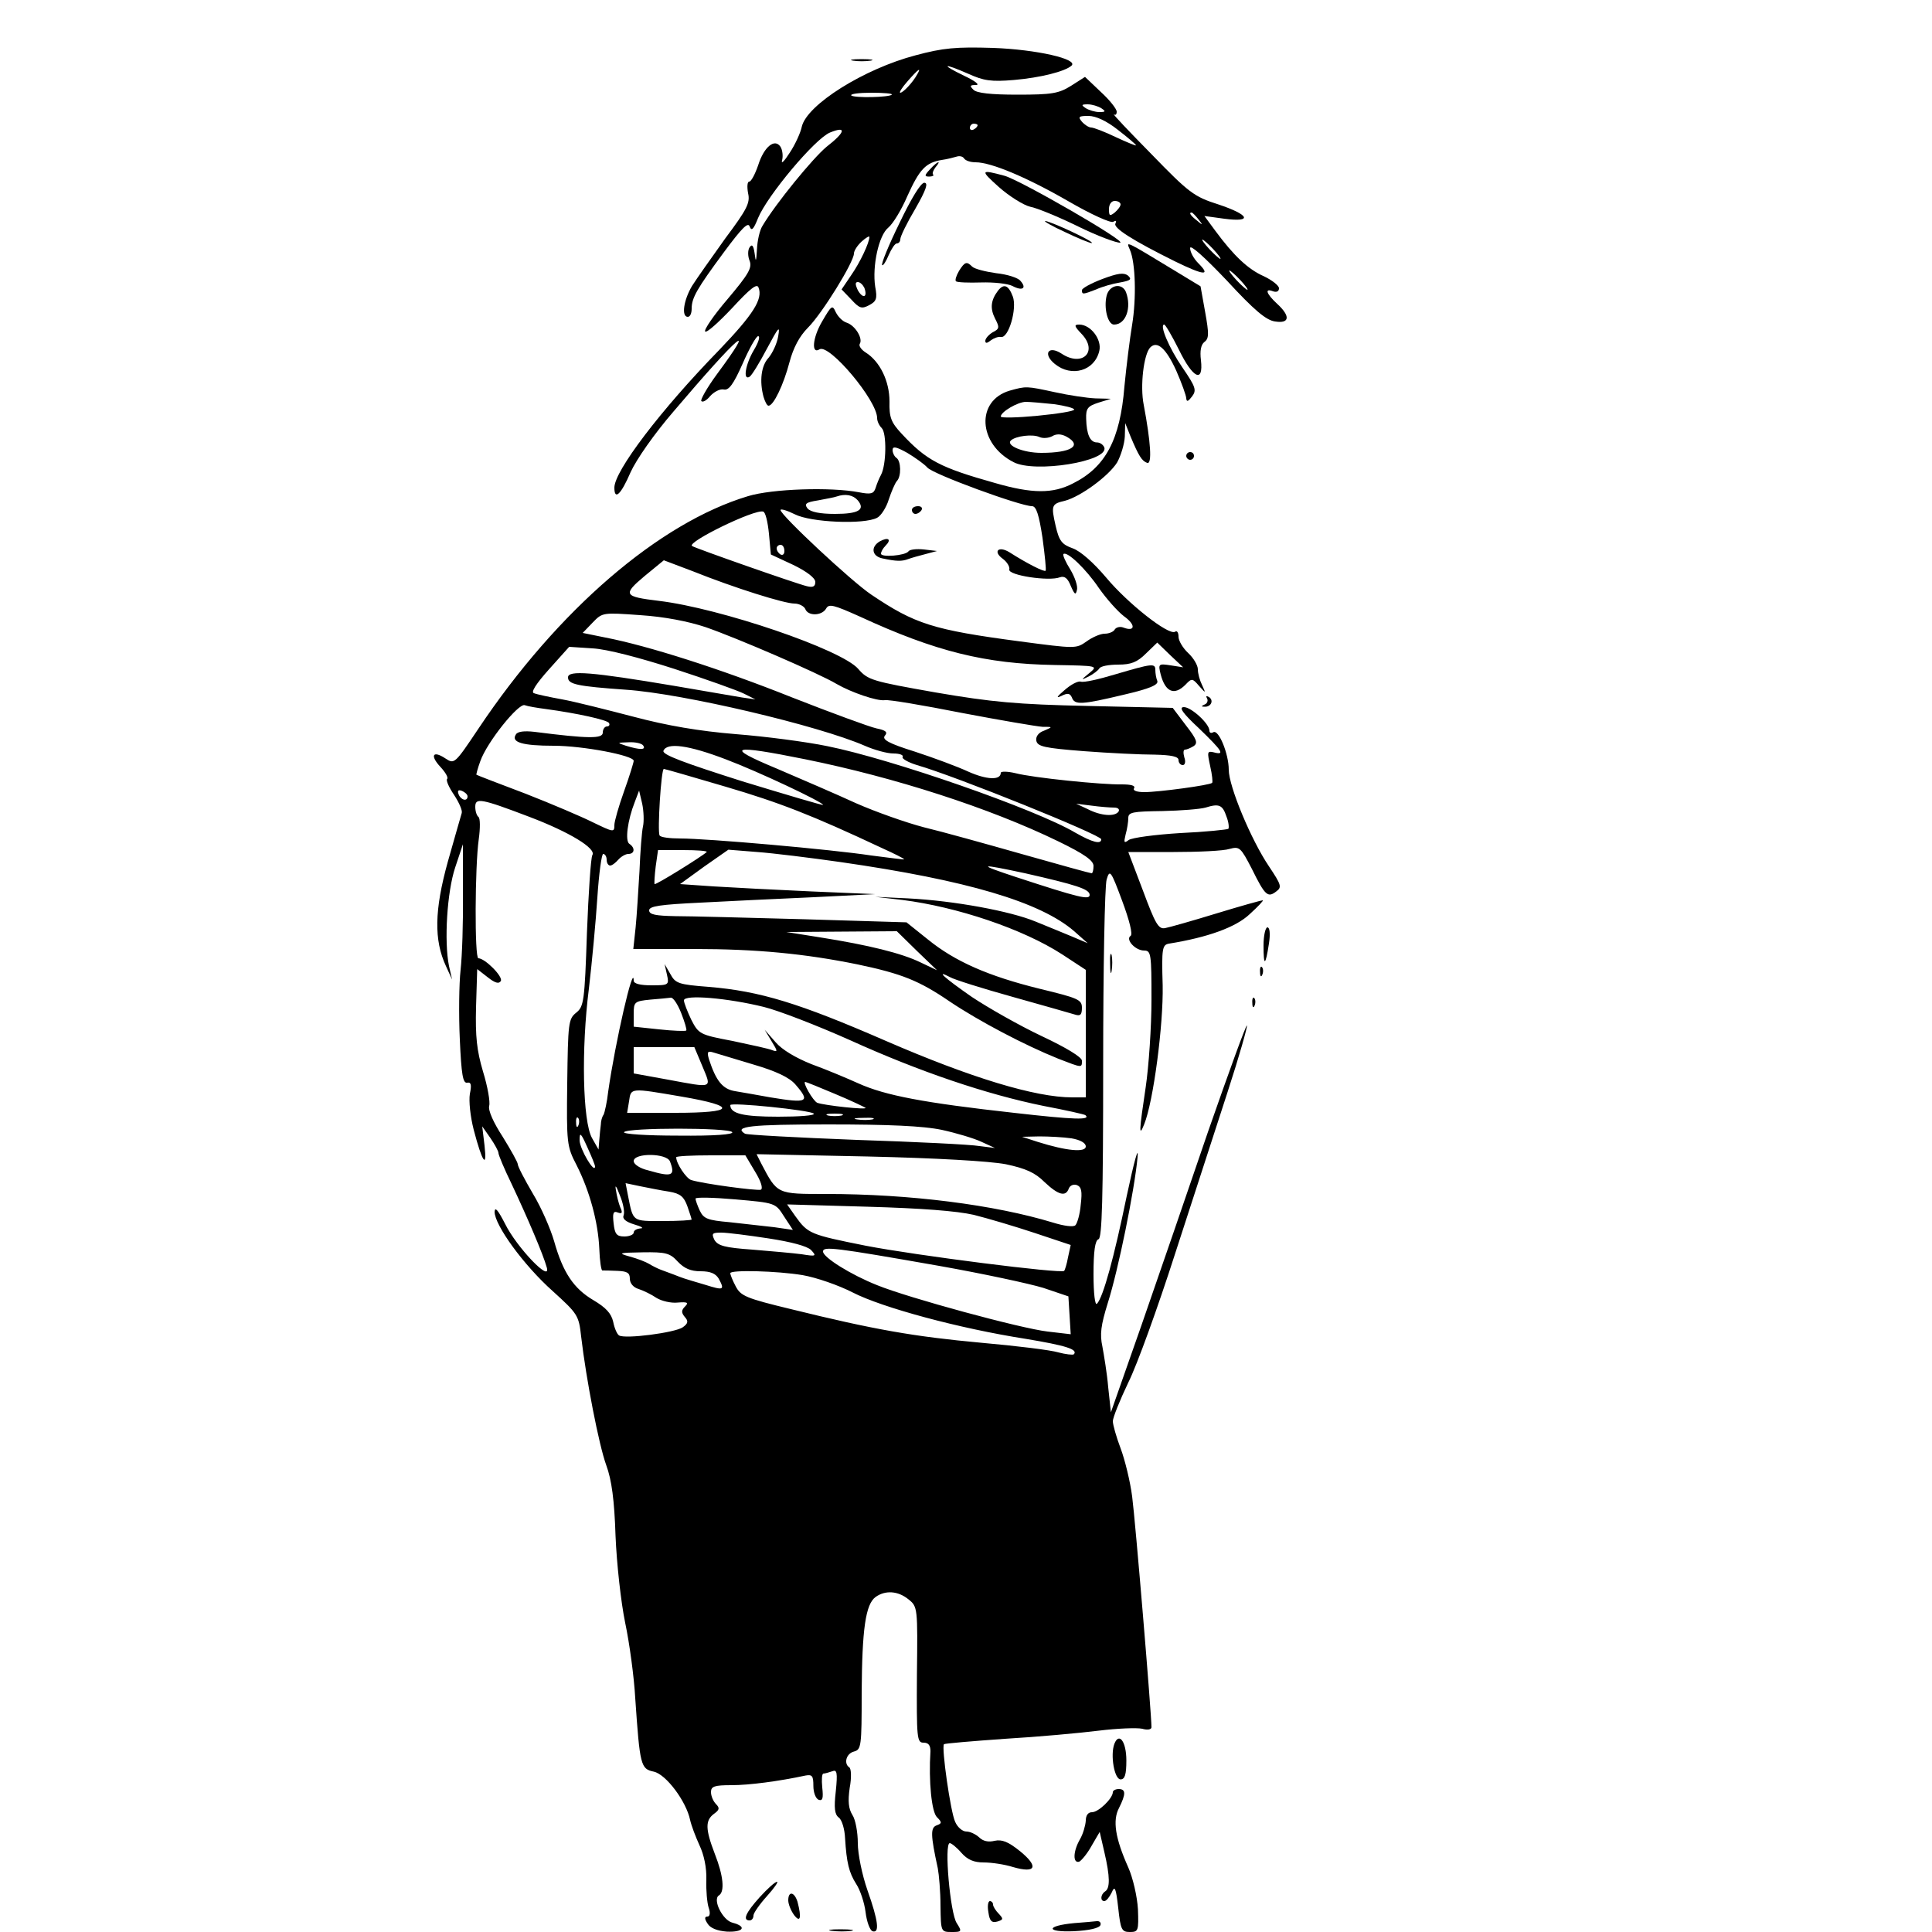 <?xml version="1.0" standalone="no"?>
<!DOCTYPE svg PUBLIC "-//W3C//DTD SVG 20010904//EN"
 "http://www.w3.org/TR/2001/REC-SVG-20010904/DTD/svg10.dtd">
<svg version="1.0" xmlns="http://www.w3.org/2000/svg"
 width="500pt" height="500pt" viewBox="0 0 500 500"
 preserveAspectRatio="xMidYMid meet">
<g transform="translate(0,500) scale(0.1,-0.1)"
fill="#000000" stroke="none">
<path d="M2370 4857 c-134 -35 -282 -128 -295 -185 -3 -15 -17 -46 -31 -67
-14 -22 -23 -31 -20 -20 3 11 1 27 -4 35 -15 23 -43 0 -58 -48 -8 -23 -18 -42
-23 -42 -5 0 -6 -13 -3 -30 6 -25 -3 -42 -59 -117 -35 -49 -74 -104 -86 -123
-22 -37 -28 -80 -11 -80 6 0 10 9 10 21 0 28 13 51 84 147 46 62 62 78 66 66
5 -13 10 -8 22 22 24 58 147 205 186 221 44 18 40 1 -9 -37 -35 -29 -131 -146
-166 -205 -7 -11 -13 -38 -14 -60 -2 -33 -3 -35 -6 -11 -3 21 -7 25 -13 16 -5
-7 -5 -23 0 -35 7 -18 -3 -35 -57 -99 -36 -42 -62 -80 -58 -84 4 -4 35 24 70
61 47 51 64 64 68 53 12 -30 -14 -70 -101 -161 -153 -157 -272 -314 -272 -357
0 -34 17 -18 42 40 15 33 61 99 111 157 170 200 220 242 112 96 -25 -34 -43
-66 -40 -69 4 -4 14 2 23 13 10 11 25 19 35 17 13 -3 25 13 49 67 17 39 35 71
40 71 6 0 1 -16 -11 -36 -22 -37 -29 -80 -11 -69 6 4 26 37 45 73 30 56 34 61
29 32 -3 -19 -15 -44 -25 -56 -19 -20 -24 -60 -13 -101 4 -13 9 -23 13 -23 13
0 39 55 54 112 10 38 26 68 48 90 37 37 119 170 119 192 0 7 9 21 20 31 11 10
20 15 20 12 0 -15 -24 -66 -47 -99 l-25 -37 25 -26 c21 -23 27 -25 46 -15 19
10 22 17 16 48 -8 53 9 133 34 153 12 10 34 46 49 81 32 71 48 87 89 94 15 2
33 7 40 9 7 2 15 0 18 -5 4 -6 17 -10 30 -10 40 0 133 -39 242 -102 57 -33
108 -56 114 -52 7 4 9 3 6 -4 -8 -11 44 -44 155 -99 74 -36 93 -38 59 -4 -12
12 -21 29 -21 39 0 10 36 -22 95 -84 71 -77 102 -103 125 -106 38 -6 40 14 5
46 -28 26 -33 41 -10 32 9 -3 15 0 15 8 0 7 -18 21 -39 31 -41 18 -78 53 -126
118 l-28 38 51 -7 c75 -10 66 10 -15 37 -63 20 -76 30 -173 130 -58 59 -102
105 -97 103 4 -3 7 0 7 7 0 7 -18 30 -41 51 l-41 39 -36 -23 c-32 -20 -50 -23
-139 -23 -68 0 -106 4 -114 13 -10 10 -9 12 7 12 11 0 -3 11 -31 24 -62 30
-55 34 11 5 40 -18 59 -21 118 -16 69 6 132 22 149 37 19 17 -91 42 -203 46
-96 3 -129 0 -200 -19z m4 -49 c-12 -22 -37 -48 -44 -48 -4 0 4 13 19 30 28
32 36 37 25 18z m-66 -53 c-7 -7 -97 -9 -105 -2 -3 4 20 7 52 7 32 0 56 -2 53
-5z m542 -35 c12 -8 12 -10 -5 -10 -11 0 -27 5 -35 10 -12 8 -12 10 5 10 11 0
27 -5 35 -10z m43 -56 c26 -20 47 -38 47 -40 0 -2 -24 8 -52 21 -29 14 -58 25
-64 25 -6 0 -17 7 -24 15 -11 13 -8 15 17 15 19 0 47 -13 76 -36z m-363 12 c0
-3 -4 -8 -10 -11 -5 -3 -10 -1 -10 4 0 6 5 11 10 11 6 0 10 -2 10 -4z m370
-205 c0 -5 -7 -14 -15 -21 -13 -10 -15 -9 -15 9 0 12 6 21 15 21 8 0 15 -4 15
-9z m201 -38 c13 -16 12 -17 -3 -4 -17 13 -22 21 -14 21 2 0 10 -8 17 -17z
m39 -78 c13 -14 21 -25 18 -25 -2 0 -15 11 -28 25 -13 14 -21 25 -18 25 2 0
15 -11 28 -25z m70 -80 c13 -14 21 -25 18 -25 -2 0 -15 11 -28 25 -13 14 -21
25 -18 25 2 0 15 -11 28 -25z m-973 -20 c9 -25 -4 -29 -17 -6 -7 15 -7 21 0
21 6 0 13 -7 17 -15z"/>
<path d="M2208 4843 c12 -2 32 -2 45 0 12 2 2 4 -23 4 -25 0 -35 -2 -22 -4z"/>
<path d="M2407 4562 c-15 -16 -15 -19 -2 -19 8 0 13 3 10 5 -3 3 0 11 6 19 17
20 5 16 -14 -5z"/>
<path d="M2585 4516 c27 -24 64 -47 81 -51 17 -3 73 -26 124 -51 51 -25 100
-43 109 -42 17 3 -257 161 -299 173 -63 17 -64 15 -15 -29z"/>
<path d="M2328 4423 c-28 -57 -48 -106 -45 -109 2 -3 10 9 17 26 7 16 16 30
21 30 5 0 9 5 9 11 0 7 17 42 39 79 28 49 34 67 23 67 -9 0 -34 -41 -64 -104z"/>
<path d="M2755 4400 c33 -16 65 -29 70 -29 13 1 -107 57 -120 57 -5 0 17 -13
50 -28z"/>
<path d="M2924 4354 c15 -34 17 -127 6 -194 -6 -36 -15 -108 -20 -160 -11
-138 -49 -209 -133 -251 -52 -27 -105 -27 -202 1 -142 40 -177 58 -242 128
-27 29 -32 42 -31 83 0 53 -25 104 -62 127 -11 7 -18 17 -15 22 9 14 -12 48
-34 55 -10 3 -22 15 -28 27 -9 20 -11 18 -36 -25 -24 -41 -28 -85 -6 -71 25
15 149 -132 149 -178 0 -8 5 -19 12 -26 13 -13 12 -95 -2 -121 -5 -9 -11 -24
-14 -34 -5 -15 -12 -17 -43 -11 -73 14 -225 9 -287 -10 -230 -69 -493 -295
-698 -602 -61 -91 -62 -92 -85 -77 -33 22 -41 8 -13 -22 13 -14 21 -28 17 -31
-3 -4 5 -22 18 -41 13 -20 22 -40 20 -47 -2 -6 -18 -63 -36 -126 -35 -126 -36
-203 -5 -270 l16 -35 -8 35 c-13 64 -5 192 16 255 l20 60 0 -130 c1 -71 -2
-159 -6 -195 -4 -36 -5 -117 -2 -180 4 -91 8 -114 19 -112 10 2 12 -5 7 -29
-3 -18 1 -58 10 -93 22 -84 35 -103 28 -41 l-6 50 21 -30 c11 -16 21 -34 21
-39 0 -5 15 -41 34 -80 41 -87 82 -183 91 -216 12 -42 -78 52 -108 113 -18 35
-26 45 -27 31 0 -35 76 -139 150 -205 65 -59 68 -63 74 -118 13 -111 46 -281
65 -333 14 -38 21 -90 24 -183 3 -72 14 -172 25 -225 11 -52 23 -140 26 -195
12 -174 14 -183 48 -190 32 -7 84 -77 94 -125 3 -14 14 -43 24 -65 12 -25 19
-59 18 -90 -1 -27 2 -60 6 -72 5 -14 3 -23 -3 -23 -8 0 -8 -6 0 -18 7 -12 25
-19 50 -21 43 -2 53 13 15 23 -26 6 -53 61 -35 71 15 10 11 51 -11 107 -25 65
-25 87 -2 104 14 10 15 15 5 25 -7 7 -13 21 -13 31 0 15 9 18 53 18 46 0 122
10 192 25 17 3 20 -1 20 -27 0 -17 6 -33 14 -36 10 -3 12 4 9 32 -2 20 -1 36
3 36 4 0 14 3 23 6 12 5 14 -3 9 -52 -5 -43 -3 -60 8 -68 8 -6 15 -30 16 -53
4 -64 10 -89 29 -119 10 -15 21 -48 24 -72 3 -25 11 -47 18 -50 19 -6 15 27
-13 106 -14 40 -25 94 -25 122 0 28 -6 61 -14 73 -10 16 -12 35 -7 70 5 26 4
50 -1 53 -15 10 -8 36 12 41 19 5 20 14 20 152 1 165 10 229 36 248 25 18 58
16 85 -6 24 -19 24 -22 22 -195 -1 -165 0 -176 17 -176 13 0 18 -7 18 -22 -5
-78 3 -158 17 -171 13 -13 13 -16 -1 -21 -16 -6 -16 -24 3 -111 3 -16 7 -60 7
-98 1 -66 1 -67 29 -67 26 0 27 1 13 23 -17 25 -33 207 -18 207 4 0 18 -11 30
-25 16 -18 32 -25 58 -25 20 0 54 -5 76 -12 59 -17 67 1 18 41 -31 25 -47 31
-66 27 -16 -4 -30 -1 -40 9 -9 8 -23 15 -33 15 -10 0 -23 11 -29 25 -12 25
-36 194 -29 201 2 2 73 8 158 14 85 5 194 15 242 21 49 6 99 8 113 5 14 -4 24
-2 24 4 0 35 -42 537 -50 597 -5 39 -19 96 -30 125 -11 29 -20 61 -20 70 0 9
18 54 40 100 23 46 77 196 121 333 45 138 106 326 136 419 30 92 52 170 50
172 -2 3 -47 -121 -100 -273 -52 -153 -130 -379 -173 -503 l-79 -225 -7 65
c-3 36 -11 83 -15 105 -7 32 -4 55 14 113 27 85 69 291 77 377 3 33 -9 -11
-28 -100 -33 -160 -61 -262 -77 -279 -5 -6 -9 26 -9 76 0 60 4 88 13 91 9 3
12 103 12 453 0 247 4 462 9 478 8 27 11 23 40 -55 19 -51 28 -87 22 -91 -14
-9 12 -38 35 -38 18 0 19 -9 19 -127 0 -71 -7 -173 -15 -227 -17 -113 -18
-131 -4 -96 24 59 50 258 48 360 -3 97 -1 105 17 108 99 16 172 42 208 76 22
20 37 36 34 36 -4 0 -58 -15 -120 -34 -62 -19 -122 -36 -133 -38 -17 -3 -25
11 -57 97 -21 55 -38 100 -38 100 0 0 53 0 117 0 65 0 130 3 145 8 26 7 29 4
58 -52 34 -69 41 -75 63 -58 15 11 13 17 -19 65 -46 68 -104 207 -104 250 0
41 -26 105 -40 97 -5 -3 -10 -2 -10 4 0 18 -47 61 -66 61 -14 0 -4 -15 39 -55
61 -59 68 -70 38 -62 -17 4 -17 1 -9 -36 5 -22 7 -41 5 -43 -5 -6 -139 -24
-175 -24 -20 0 -31 4 -27 10 4 7 -8 10 -32 10 -51 -1 -229 17 -275 29 -21 5
-38 5 -38 1 0 -20 -37 -18 -84 3 -28 13 -90 36 -139 52 -67 21 -85 31 -77 41
8 9 3 14 -22 19 -18 4 -116 40 -218 80 -185 74 -374 134 -483 155 l-59 12 26
27 c25 26 26 26 123 19 62 -4 124 -16 169 -31 81 -28 294 -120 339 -147 38
-22 105 -45 125 -42 9 2 98 -13 199 -33 100 -19 194 -35 209 -36 27 0 27 0 4
-10 -15 -5 -22 -16 -20 -26 3 -15 21 -19 123 -27 66 -5 148 -9 183 -9 44 -1
62 -5 62 -14 0 -7 5 -13 11 -13 6 0 8 9 4 20 -3 11 -3 20 2 20 4 0 14 4 22 9
12 8 8 18 -20 54 l-34 45 -220 5 c-184 4 -248 10 -394 35 -164 29 -175 32
-200 61 -43 50 -357 157 -516 176 -91 11 -94 16 -37 64 l50 41 74 -28 c110
-44 238 -84 264 -84 12 0 25 -7 28 -14 7 -19 43 -18 54 1 7 13 19 10 88 -21
195 -90 324 -122 503 -125 113 -2 113 -2 90 -21 -22 -18 -22 -19 -2 -9 12 6
25 16 28 21 3 6 25 10 49 10 33 0 49 6 72 29 l29 28 33 -32 34 -32 -32 5 c-32
5 -33 4 -26 -24 12 -45 35 -55 64 -26 16 17 18 17 35 -3 18 -20 18 -20 8 2 -6
12 -11 30 -11 41 0 10 -11 29 -25 42 -14 13 -25 32 -25 42 0 11 -4 17 -9 13
-17 -10 -123 74 -178 140 -33 39 -67 69 -87 76 -28 10 -35 19 -44 58 -12 53
-11 57 24 65 41 11 113 64 135 99 10 18 19 48 20 67 l1 35 14 -35 c21 -50 29
-63 43 -68 13 -4 9 54 -9 150 -10 49 0 132 17 149 18 18 41 -3 67 -60 14 -32
26 -65 26 -72 1 -10 5 -8 15 5 12 16 10 24 -25 75 -35 51 -60 111 -47 111 3 0
20 -29 38 -65 36 -74 64 -88 57 -27 -3 24 0 40 9 47 12 9 12 21 2 77 l-12 67
-61 37 c-140 85 -131 80 -122 58z m-524 -564 c14 -17 241 -100 271 -100 11 0
18 -23 27 -82 6 -45 10 -83 8 -85 -3 -4 -47 18 -94 48 -28 17 -43 2 -17 -17
11 -8 19 -21 17 -28 -3 -15 103 -31 131 -20 12 4 20 -2 28 -22 10 -23 13 -25
16 -11 3 9 -5 33 -17 53 -12 19 -20 37 -18 40 9 9 59 -39 92 -88 19 -27 48
-60 65 -73 31 -22 29 -41 -2 -29 -8 3 -18 1 -22 -5 -3 -6 -15 -11 -26 -11 -11
0 -32 -9 -47 -20 -27 -19 -28 -19 -172 0 -226 30 -272 45 -385 121 -51 34
-235 206 -235 219 0 4 17 -1 37 -11 41 -21 179 -27 213 -9 10 5 24 27 30 47 7
21 16 42 21 48 12 12 11 52 -1 60 -5 3 -10 13 -10 20 0 11 9 9 38 -7 20 -12
44 -29 52 -38z m-180 -85 c20 -24 2 -35 -59 -35 -39 0 -63 5 -71 14 -9 12 -5
16 27 21 21 4 43 8 48 10 23 8 43 4 55 -10z m-230 -86 l5 -54 58 -27 c35 -17
57 -34 57 -44 0 -12 -6 -15 -22 -11 -26 6 -291 99 -297 104 -14 10 162 96 184
89 6 -1 12 -27 15 -57z m40 -45 c0 -8 -4 -12 -10 -9 -5 3 -10 10 -10 16 0 5 5
9 10 9 6 0 10 -7 10 -16z m-285 -305 c83 -27 164 -56 180 -64 l30 -15 -35 5
c-19 3 -98 17 -175 30 -214 36 -275 41 -275 22 0 -18 23 -23 150 -32 148 -10
499 -93 618 -145 25 -11 58 -20 74 -20 16 0 27 -4 24 -9 -3 -4 14 -14 37 -21
101 -29 477 -181 477 -192 0 -14 -23 -8 -67 17 -103 61 -477 191 -642 224 -53
11 -159 25 -236 31 -97 8 -178 22 -265 45 -69 18 -152 39 -185 45 -33 6 -66
13 -73 16 -9 2 5 24 39 62 l52 58 61 -4 c37 -2 121 -24 211 -53z m-332 -104
c81 -11 158 -28 163 -36 3 -5 0 -9 -5 -9 -6 0 -11 -7 -11 -16 0 -16 -36 -16
-177 2 -26 3 -44 1 -48 -7 -13 -20 17 -29 98 -29 75 0 207 -25 207 -39 0 -4
-11 -40 -25 -79 -14 -39 -25 -78 -25 -87 0 -20 -2 -19 -58 8 -26 13 -103 46
-172 73 -69 26 -126 48 -127 49 -1 0 3 16 10 35 17 49 99 151 115 145 8 -3 32
-7 55 -10z m252 -95 c7 -11 -9 -11 -45 0 -24 8 -24 8 7 9 17 1 35 -3 38 -9z
m213 -35 c85 -32 252 -111 252 -118 0 -2 -94 26 -209 61 -151 48 -208 69 -204
79 9 22 64 15 161 -22z m206 0 c232 -47 477 -126 654 -212 68 -33 92 -50 92
-64 0 -10 -2 -19 -5 -19 -3 0 -83 22 -178 49 -95 27 -210 59 -256 70 -46 12
-125 40 -175 62 -50 23 -143 63 -206 90 -137 57 -119 63 74 24z m-206 -71
c139 -41 222 -73 405 -159 31 -14 57 -27 57 -29 0 -1 -38 4 -85 10 -105 16
-425 44 -494 44 -27 0 -52 3 -54 8 -6 10 4 172 11 172 3 0 75 -21 160 -46z
m-668 -25 c0 -14 -17 -10 -23 5 -4 10 -1 13 9 9 7 -3 14 -9 14 -14z m454 -78
c-3 -13 -7 -65 -9 -115 -3 -50 -7 -116 -10 -146 l-6 -56 158 0 c160 0 286 -12
423 -40 114 -24 159 -42 238 -96 76 -51 194 -113 281 -148 62 -24 61 -24 61
-5 0 9 -41 34 -105 64 -57 27 -138 73 -180 101 -72 50 -96 72 -56 51 10 -6 83
-29 162 -51 79 -22 152 -43 162 -46 13 -4 17 0 17 18 0 21 -10 25 -109 49
-134 33 -220 71 -290 128 l-55 44 -265 8 c-147 4 -296 8 -333 8 -51 1 -68 4
-68 15 0 11 29 15 133 20 72 4 204 10 292 14 l160 8 -165 7 c-91 4 -204 10
-253 13 l-87 6 62 45 63 44 75 -6 c41 -3 138 -15 215 -26 327 -47 517 -103
605 -179 l35 -31 -40 17 c-22 9 -65 27 -95 39 -65 27 -211 54 -330 60 l-85 4
70 -8 c142 -18 312 -75 414 -141 l61 -40 0 -165 0 -165 -35 0 c-96 0 -263 51
-482 146 -225 98 -326 129 -459 140 -78 6 -86 9 -99 33 l-15 26 6 -27 c6 -27
5 -28 -40 -28 -28 0 -46 4 -46 12 0 49 -48 -160 -66 -287 -3 -27 -9 -54 -12
-60 -4 -5 -7 -17 -7 -25 -1 -8 -3 -26 -4 -40 l-2 -25 -17 30 c-24 43 -28 230
-8 386 8 68 18 175 22 237 4 61 11 112 15 112 5 0 9 -7 9 -15 0 -8 4 -15 9
-15 5 0 14 7 21 15 7 8 19 15 26 15 17 0 18 16 3 26 -12 7 -5 61 14 109 l11
29 8 -34 c4 -19 5 -46 2 -59z m-294 25 c103 -39 174 -82 163 -99 -4 -7 -10
-97 -14 -201 -6 -178 -8 -191 -28 -207 -20 -16 -21 -27 -23 -181 -2 -157 -1
-165 24 -213 34 -67 56 -148 59 -217 1 -31 5 -57 8 -56 3 0 21 0 39 -1 25 -1
32 -5 32 -20 0 -12 9 -23 23 -27 12 -4 33 -14 46 -23 13 -8 38 -14 55 -12 25
2 29 0 19 -10 -10 -10 -10 -16 -1 -27 10 -11 9 -17 -5 -27 -20 -14 -150 -31
-165 -21 -5 3 -12 19 -15 35 -5 22 -19 37 -51 56 -51 30 -79 71 -102 153 -9
31 -33 87 -55 123 -21 36 -39 70 -39 76 0 5 -18 37 -39 71 -24 37 -38 68 -35
80 3 10 -4 50 -16 89 -16 54 -20 90 -18 167 l3 98 27 -21 c19 -15 29 -18 34
-10 7 11 -41 59 -58 59 -10 0 -9 238 1 308 4 29 4 55 -1 58 -4 3 -8 14 -8 26
0 24 14 22 140 -26z m1513 24 c10 0 15 -4 12 -10 -9 -14 -45 -12 -80 6 l-30
14 40 -5 c22 -3 48 -5 58 -5z m291 -23 c6 -15 7 -29 5 -32 -3 -2 -59 -8 -125
-11 -65 -4 -125 -12 -133 -18 -12 -9 -13 -7 -8 14 4 14 7 33 7 43 0 15 11 17
88 18 48 1 98 5 112 9 35 11 44 7 54 -23z m-1345 -92 c-13 -12 -132 -86 -135
-83 -1 2 0 22 3 46 l6 42 65 0 c36 0 63 -2 61 -5z m824 -55 c132 -30 167 -41
167 -56 0 -14 -28 -7 -190 46 -103 34 -98 36 23 10z m-280 -201 l52 -50 -42
20 c-49 24 -134 45 -260 65 l-88 14 143 1 143 1 52 -51z m-610 -161 c9 -23 15
-43 13 -45 -2 -2 -33 -1 -70 3 l-66 7 0 33 c0 31 2 33 43 37 23 2 47 4 53 5 6
1 18 -17 27 -40z m214 16 c37 -9 138 -48 223 -86 181 -82 353 -140 500 -170
58 -11 107 -22 109 -24 15 -13 -27 -12 -185 6 -234 26 -333 45 -402 76 -31 14
-86 37 -122 50 -40 16 -76 37 -93 57 l-28 32 18 -30 c16 -26 16 -28 2 -23 -9
4 -56 14 -103 24 -85 16 -88 18 -107 55 -10 21 -19 44 -19 50 0 16 114 6 207
-17z m-159 -154 c24 -58 29 -56 -90 -34 l-88 16 0 34 0 34 79 0 78 0 21 -50z
m132 5 c58 -17 92 -33 108 -51 40 -46 33 -50 -64 -34 -32 6 -74 13 -91 16 -33
5 -50 27 -68 82 -6 20 -4 23 12 18 10 -3 56 -17 103 -31z m211 -76 c41 -17 76
-34 79 -36 6 -6 -106 6 -125 13 -11 5 -39 54 -31 54 2 0 37 -14 77 -31z m-397
-7 c146 -25 139 -42 -16 -42 l-125 0 5 30 c5 35 2 35 136 12z m342 -44 c4 -5
-38 -8 -92 -8 -91 0 -124 8 -124 30 0 8 207 -13 216 -22z m72 -5 c-10 -2 -26
-2 -35 0 -10 3 -2 5 17 5 19 0 27 -2 18 -5z m-681 -25 c-3 -8 -6 -5 -6 6 -1
11 2 17 5 13 3 -3 4 -12 1 -19z m761 15 c-10 -2 -28 -2 -40 0 -13 2 -5 4 17 4
22 1 32 -1 23 -4z m179 -27 c37 -8 84 -22 103 -31 l35 -16 -40 5 c-22 4 -166
11 -319 16 -154 6 -283 13 -288 16 -31 19 14 24 216 24 157 0 245 -4 293 -14z
m-542 -6 c4 -6 -46 -10 -140 -9 -81 0 -143 4 -140 9 8 12 272 12 280 0z m-355
-89 c-1 -20 -40 46 -40 68 0 22 3 20 20 -18 11 -24 20 -46 20 -50z m1233 73
c23 -4 37 -12 37 -21 0 -16 -49 -12 -125 12 l-40 13 45 1 c25 0 62 -2 83 -5z
m-1039 -60 c14 -37 6 -41 -56 -23 -22 5 -38 16 -38 24 0 22 86 21 94 -1z m220
-26 c16 -26 21 -44 15 -47 -11 -3 -147 15 -180 25 -13 4 -39 43 -39 59 0 3 40
5 89 5 l90 0 25 -42z m649 19 c52 -11 76 -22 100 -46 36 -34 55 -39 63 -17 3
8 12 12 21 9 12 -5 14 -16 10 -50 -2 -25 -9 -49 -14 -54 -5 -5 -29 -2 -58 7
-151 46 -370 74 -587 74 -128 0 -126 -1 -168 79 l-12 24 288 -6 c177 -4 315
-12 357 -20z m-989 -132 c-4 -9 5 -17 28 -24 18 -5 25 -10 16 -10 -10 -1 -18
-5 -18 -11 0 -5 -11 -10 -24 -10 -20 0 -25 6 -28 34 -3 26 -1 33 11 28 11 -4
13 -1 6 14 -4 10 -9 30 -11 44 -3 16 1 11 10 -13 9 -21 13 -44 10 -52z m118
61 c29 -5 38 -13 47 -38 6 -17 11 -33 11 -34 0 -2 -33 -4 -74 -4 -81 0 -77 -3
-91 67 l-6 31 38 -8 c21 -4 54 -11 75 -14z m297 -64 l23 -35 -48 7 c-27 3 -79
9 -116 13 -57 5 -67 9 -77 30 -6 13 -11 27 -11 31 0 4 46 3 103 -2 103 -9 104
-9 126 -44z m491 4 c36 -9 107 -30 158 -47 l93 -31 -7 -32 c-3 -17 -8 -33 -10
-35 -7 -8 -384 40 -513 65 -145 29 -150 31 -183 77 l-21 30 209 -6 c140 -4
230 -11 274 -21z m-531 -61 c59 -9 100 -20 110 -30 15 -16 13 -17 -24 -11 -22
3 -80 8 -128 12 -71 5 -89 10 -98 25 -8 17 -6 19 18 19 15 0 70 -7 122 -15z
m441 -71 c113 -20 234 -46 270 -57 l65 -22 3 -49 3 -49 -60 7 c-69 8 -360 87
-441 120 -68 27 -140 72 -140 87 0 14 27 11 300 -37z m-676 11 c17 -18 34 -25
59 -25 26 0 39 -6 47 -19 16 -30 13 -31 -35 -16 -61 18 -57 17 -80 26 -11 4
-27 10 -35 13 -8 3 -22 10 -30 15 -8 5 -31 14 -50 19 -32 9 -29 10 33 11 60 1
71 -2 91 -24z m323 -35 c35 -6 93 -26 130 -45 76 -39 275 -93 448 -120 102
-17 136 -27 124 -40 -3 -2 -21 0 -40 5 -19 6 -109 17 -200 25 -174 16 -277 34
-492 87 -116 28 -130 34 -143 59 -8 15 -14 30 -14 34 0 9 121 6 187 -5z"/>
<path d="M2360 3680 c0 -5 4 -10 9 -10 6 0 13 5 16 10 3 6 -1 10 -9 10 -9 0
-16 -4 -16 -10z"/>
<path d="M2277 3599 c-24 -14 -21 -38 6 -44 37 -8 51 -8 67 -2 8 3 29 9 45 13
l30 8 -34 4 c-19 2 -37 0 -40 -5 -8 -11 -71 -16 -71 -6 0 5 5 14 12 21 16 16
7 23 -15 11z"/>
<path d="M2482 4299 c-7 -12 -11 -24 -8 -27 4 -3 33 -4 65 -3 33 1 69 -3 81
-9 26 -14 38 -6 21 13 -6 8 -34 17 -63 20 -28 4 -56 11 -62 17 -14 14 -19 13
-34 -11z"/>
<path d="M2853 4278 c-29 -11 -53 -24 -53 -29 0 -12 3 -11 37 2 15 7 43 15 62
18 27 5 31 8 20 18 -11 8 -26 6 -66 -9z"/>
<path d="M2583 4248 c-19 -25 -21 -46 -8 -72 12 -23 12 -27 -6 -36 -10 -6 -19
-16 -19 -22 0 -7 4 -7 14 1 8 6 19 10 26 9 20 -5 43 74 31 105 -11 29 -23 34
-38 15z"/>
<path d="M2864 4235 c-8 -32 3 -75 19 -75 31 0 46 44 31 84 -10 25 -43 19 -50
-9z"/>
<path d="M2799 4136 c44 -46 2 -87 -52 -51 -34 22 -49 -1 -17 -27 43 -35 103
-18 115 34 7 29 -22 68 -52 68 -14 0 -13 -4 6 -24z"/>
<path d="M2613 3989 c-88 -26 -82 -138 10 -185 55 -29 247 2 235 38 -3 7 -11
13 -19 13 -18 0 -27 21 -28 61 -1 27 4 33 32 42 l32 10 -40 1 c-22 1 -69 8
-105 16 -74 16 -74 16 -117 4z m115 -35 c28 -4 52 -10 52 -14 0 -4 -43 -11
-95 -16 -52 -5 -95 -6 -95 -2 0 12 44 38 65 38 11 0 44 -3 73 -6z m-5 -83 c11
7 24 6 37 -1 42 -23 13 -42 -65 -42 -47 0 -92 19 -79 32 13 12 57 17 74 9 9
-4 23 -3 33 2z"/>
<path d="M3070 3820 c0 -5 5 -10 10 -10 6 0 10 5 10 10 0 6 -4 10 -10 10 -5 0
-10 -4 -10 -10z"/>
<path d="M2887 3255 c-43 -13 -83 -22 -90 -19 -7 2 -25 -7 -42 -22 -20 -17
-23 -22 -8 -15 16 8 22 7 27 -4 7 -20 25 -19 134 7 69 16 91 26 87 36 -3 7 -5
20 -5 28 0 18 -8 17 -103 -11z"/>
<path d="M3124 3192 c3 -5 0 -13 -6 -15 -9 -4 -10 -6 -1 -6 17 -1 25 16 12 25
-7 4 -9 3 -5 -4z"/>
<path d="M3270 2553 c0 -55 5 -54 14 5 4 26 2 42 -4 42 -5 0 -10 -21 -10 -47z"/>
<path d="M2873 2505 c0 -22 2 -30 4 -17 2 12 2 30 0 40 -3 9 -5 -1 -4 -23z"/>
<path d="M3261 2484 c0 -11 3 -14 6 -6 3 7 2 16 -1 19 -3 4 -6 -2 -5 -13z"/>
<path d="M3241 2404 c0 -11 3 -14 6 -6 3 7 2 16 -1 19 -3 4 -6 -2 -5 -13z"/>
<path d="M2884 487 c-11 -29 0 -92 16 -92 11 0 15 12 15 49 0 49 -19 74 -31
43z"/>
<path d="M2880 362 c0 -16 -37 -52 -54 -52 -10 0 -16 -8 -16 -22 -1 -13 -7
-34 -15 -48 -18 -31 -19 -63 -2 -58 6 3 21 21 32 41 l21 36 12 -52 c15 -64 15
-94 2 -102 -12 -8 -13 -25 -2 -25 5 0 13 10 19 22 8 19 11 13 17 -40 6 -56 9
-62 30 -62 22 0 23 3 21 59 -2 33 -13 81 -25 108 -34 76 -41 122 -24 154 18
36 18 49 -1 49 -8 0 -15 -4 -15 -8z"/>
<path d="M1966 90 c-36 -40 -45 -60 -26 -60 6 0 10 6 10 13 0 6 16 29 35 50
18 20 30 37 26 37 -5 0 -25 -18 -45 -40z"/>
<path d="M2040 82 c0 -10 7 -27 15 -38 16 -21 20 -8 9 34 -8 26 -24 29 -24 4z"/>
<path d="M2558 51 c3 -22 8 -28 23 -24 16 5 16 7 4 20 -8 8 -15 19 -15 24 0 5
-4 9 -8 9 -5 0 -7 -13 -4 -29z"/>
<path d="M2780 23 c-74 -7 -74 -24 -1 -21 40 2 66 8 69 16 2 6 -2 11 -10 10
-7 -1 -33 -3 -58 -5z"/>
<path d="M2153 3 c15 -2 37 -2 50 0 12 2 0 4 -28 4 -27 0 -38 -2 -22 -4z"/>
</g>
</svg>
